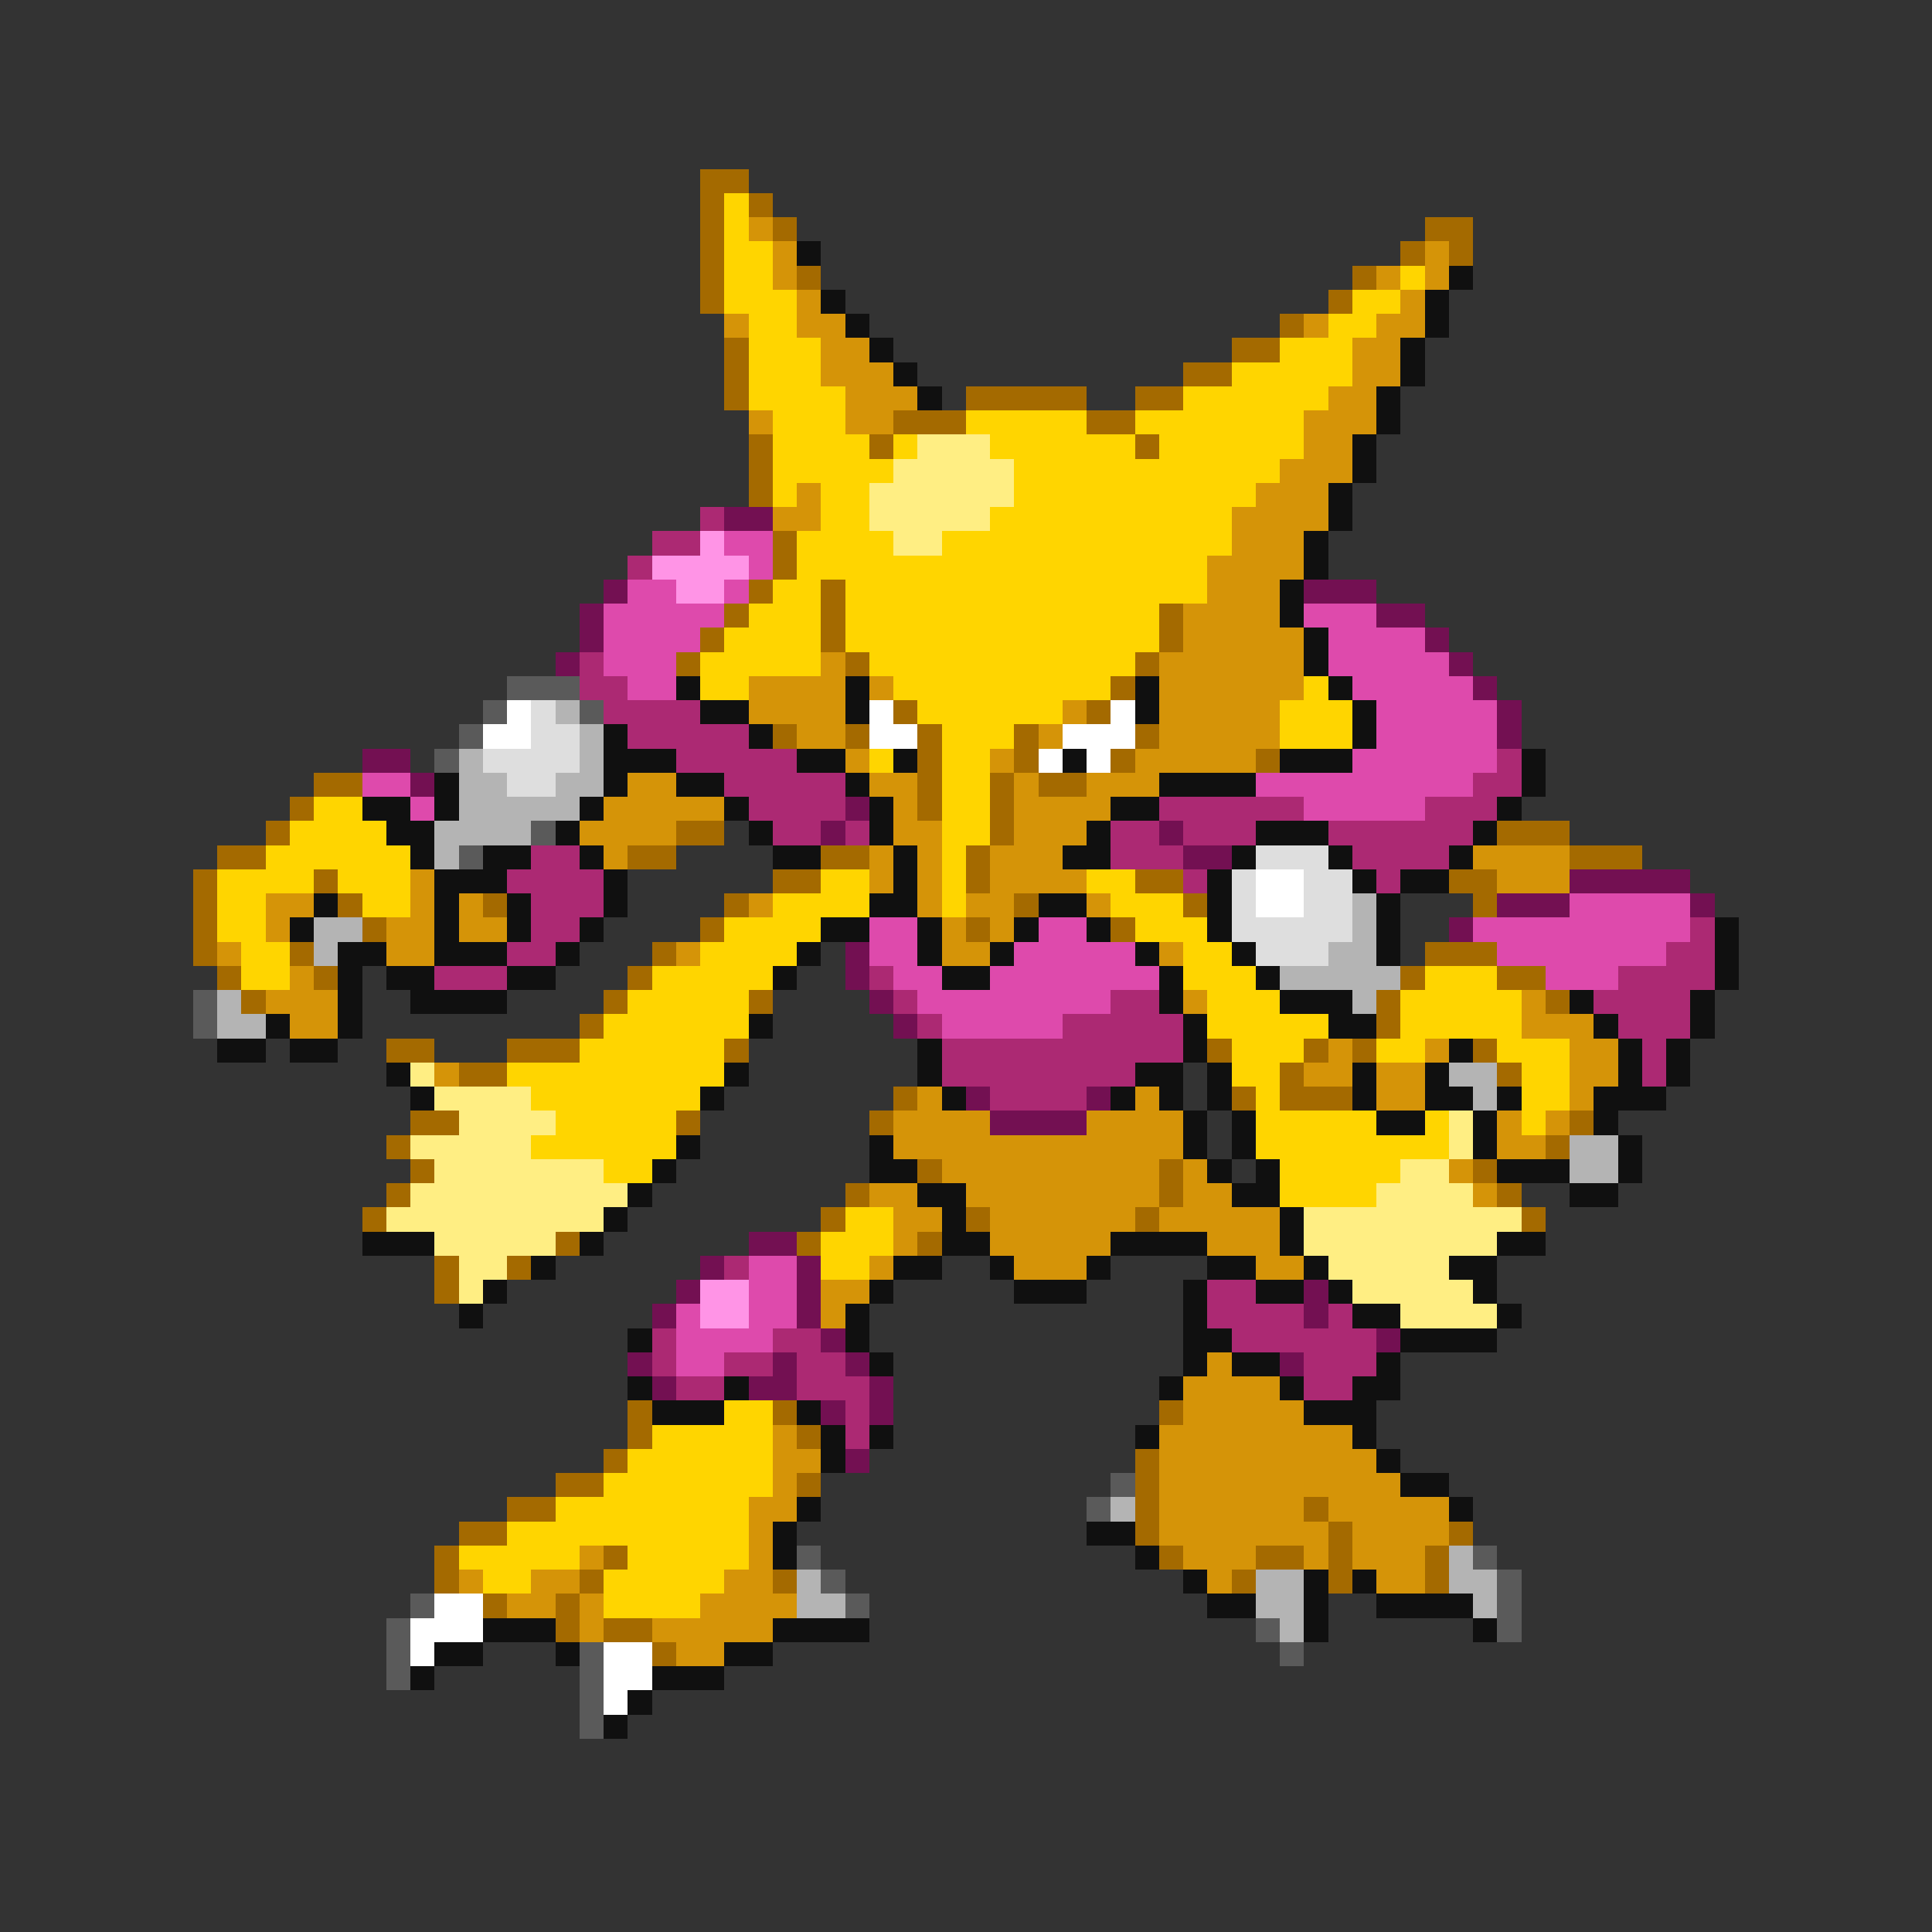<svg xmlns="http://www.w3.org/2000/svg" viewBox="0 -0.5 80 80" shape-rendering="crispEdges">
<rect x="0" y="-0.5" width="80" height="80" fill="#333333" stroke="none"/>
<path stroke="#a46a00" d="M29 7h2M29 8h1M31 8h1M29 9h1M32 9h1M59 9h2M29 10h1M58 10h1M60 10h1M29 11h1M33 11h1M56 11h1M29 12h1M55 12h1M53 13h1M30 14h1M51 14h2M30 15h1M49 15h2M30 16h1M40 16h5M47 16h2M37 17h3M45 17h2M31 18h1M36 18h1M47 18h1M31 19h1M31 20h1M32 22h1M32 23h1M31 24h1M34 24h1M30 25h1M34 25h1M48 25h1M29 26h1M34 26h1M48 26h1M28 27h1M35 27h1M47 27h1M46 28h1M37 29h1M45 29h1M32 30h1M35 30h1M38 30h1M42 30h1M47 30h1M38 31h1M42 31h1M46 31h1M52 31h1M13 32h2M38 32h1M41 32h1M43 32h2M12 33h1M38 33h1M41 33h1M11 34h1M28 34h2M41 34h1M62 34h3M9 35h2M26 35h2M34 35h2M40 35h1M65 35h3M8 36h1M13 36h1M32 36h2M40 36h1M47 36h2M60 36h2M8 37h1M14 37h1M20 37h1M30 37h1M42 37h1M49 37h1M61 37h1M8 38h1M15 38h1M29 38h1M40 38h1M46 38h1M8 39h1M12 39h1M27 39h1M59 39h3M9 40h1M13 40h1M26 40h1M58 40h1M62 40h2M10 41h1M25 41h1M31 41h1M57 41h1M64 41h1M24 42h1M57 42h1M16 43h2M21 43h3M30 43h1M50 43h1M54 43h1M56 43h1M61 43h1M19 44h2M53 44h1M62 44h1M37 45h1M51 45h1M53 45h3M17 46h2M28 46h1M36 46h1M65 46h1M16 47h1M64 47h1M17 48h1M38 48h1M48 48h1M61 48h1M16 49h1M35 49h1M48 49h1M62 49h1M15 50h1M34 50h1M40 50h1M47 50h1M63 50h1M23 51h1M33 51h1M38 51h1M18 52h1M21 52h1M18 53h1M26 58h1M32 58h1M48 58h1M26 59h1M33 59h1M25 60h1M47 60h1M23 61h2M33 61h1M47 61h1M21 62h2M47 62h1M54 62h1M19 63h2M47 63h1M55 63h1M60 63h1M18 64h1M25 64h1M48 64h1M52 64h2M55 64h1M59 64h1M18 65h1M24 65h1M32 65h1M51 65h1M55 65h1M59 65h1M20 66h1M23 66h1M23 67h1M25 67h2M27 68h1" />
<path stroke="#ffd500" d="M30 8h1M30 9h1M30 10h2M30 11h2M58 11h1M30 12h3M56 12h2M31 13h2M55 13h2M31 14h3M53 14h3M31 15h3M51 15h5M31 16h4M49 16h6M32 17h3M40 17h5M47 17h7M32 18h4M37 18h1M41 18h6M48 18h6M32 19h5M42 19h11M32 20h1M34 20h2M42 20h10M34 21h2M41 21h10M33 22h4M39 22h12M33 23h17M32 24h2M35 24h15M31 25h3M35 25h13M30 26h4M35 26h13M29 27h5M36 27h11M29 28h2M37 28h9M54 28h1M38 29h6M53 29h3M39 30h3M53 30h3M36 31h1M39 31h2M39 32h2M13 33h2M39 33h2M12 34h4M39 34h2M11 35h6M39 35h1M9 36h4M14 36h3M34 36h2M39 36h1M45 36h2M9 37h2M15 37h2M32 37h4M39 37h1M46 37h3M9 38h2M30 38h4M47 38h3M10 39h2M29 39h4M49 39h2M10 40h2M27 40h5M49 40h3M59 40h3M26 41h5M50 41h3M58 41h5M25 42h6M50 42h5M58 42h5M24 43h6M51 43h3M57 43h2M62 43h3M21 44h9M51 44h2M63 44h2M22 45h7M52 45h1M63 45h2M23 46h5M52 46h5M59 46h1M63 46h1M22 47h6M52 47h8M25 48h2M53 48h5M53 49h4M35 50h2M34 51h3M34 52h2M30 58h2M27 59h5M26 60h6M25 61h7M23 62h8M21 63h10M19 64h5M26 64h5M20 65h2M25 65h5M25 66h4" />
<path stroke="#d59408" d="M31 9h1M32 10h1M59 10h1M32 11h1M57 11h1M59 11h1M33 12h1M58 12h1M30 13h1M33 13h2M54 13h1M57 13h2M34 14h2M56 14h2M34 15h3M56 15h2M35 16h3M55 16h2M31 17h1M35 17h2M54 17h3M54 18h2M53 19h3M33 20h1M52 20h3M32 21h2M51 21h4M51 22h3M50 23h4M50 24h3M49 25h4M49 26h5M34 27h1M48 27h6M31 28h4M36 28h1M48 28h6M31 29h4M44 29h1M48 29h5M33 30h2M43 30h1M48 30h5M35 31h1M41 31h1M47 31h5M26 32h2M36 32h2M42 32h1M45 32h3M25 33h5M37 33h1M42 33h4M24 34h4M37 34h2M42 34h3M25 35h1M36 35h1M38 35h1M41 35h3M61 35h4M17 36h1M36 36h1M38 36h1M41 36h4M62 36h3M11 37h2M17 37h1M19 37h1M31 37h1M38 37h1M40 37h2M45 37h1M11 38h1M16 38h2M19 38h2M39 38h1M41 38h1M9 39h1M16 39h2M28 39h1M39 39h2M48 39h1M12 40h1M11 41h3M49 41h1M63 41h1M12 42h2M63 42h3M55 43h1M59 43h1M65 43h2M18 44h1M54 44h2M57 44h2M65 44h2M38 45h1M47 45h1M57 45h2M65 45h1M37 46h4M45 46h4M62 46h1M64 46h1M37 47h12M62 47h2M39 48h9M49 48h1M60 48h1M36 49h2M40 49h8M49 49h2M61 49h1M37 50h2M41 50h6M48 50h5M37 51h1M41 51h5M50 51h3M36 52h1M42 52h3M52 52h2M34 53h2M34 54h1M50 56h1M49 57h4M49 58h5M32 59h1M48 59h8M32 60h2M48 60h9M32 61h1M48 61h10M31 62h2M48 62h6M55 62h5M31 63h1M48 63h7M56 63h4M24 64h1M31 64h1M49 64h3M54 64h1M56 64h3M19 65h1M22 65h2M30 65h2M50 65h1M57 65h2M21 66h2M24 66h1M29 66h4M24 67h1M27 67h5M28 68h2" />
<path stroke="#101010" d="M33 10h1M60 11h1M34 12h1M59 12h1M35 13h1M59 13h1M36 14h1M58 14h1M37 15h1M58 15h1M38 16h1M57 16h1M57 17h1M56 18h1M56 19h1M55 20h1M55 21h1M54 22h1M54 23h1M53 24h1M53 25h1M54 26h1M54 27h1M28 28h1M35 28h1M47 28h1M55 28h1M29 29h2M35 29h1M47 29h1M56 29h1M25 30h1M31 30h1M56 30h1M25 31h3M33 31h2M37 31h1M44 31h1M53 31h3M63 31h1M18 32h1M25 32h1M28 32h2M35 32h1M48 32h4M63 32h1M15 33h2M18 33h1M24 33h1M30 33h1M36 33h1M46 33h2M62 33h1M16 34h2M23 34h1M31 34h1M36 34h1M45 34h1M52 34h3M61 34h1M17 35h1M20 35h2M24 35h1M32 35h2M37 35h1M44 35h2M51 35h1M55 35h1M60 35h1M18 36h3M25 36h1M37 36h1M50 36h1M56 36h1M58 36h2M13 37h1M18 37h1M21 37h1M25 37h1M36 37h2M43 37h2M50 37h1M57 37h1M12 38h1M18 38h1M21 38h1M24 38h1M34 38h2M38 38h1M42 38h1M45 38h1M50 38h1M57 38h1M71 38h1M14 39h2M18 39h3M23 39h1M33 39h1M38 39h1M41 39h1M47 39h1M51 39h1M57 39h1M71 39h1M14 40h1M16 40h2M21 40h2M32 40h1M39 40h2M48 40h1M52 40h1M71 40h1M14 41h1M17 41h4M48 41h1M53 41h3M65 41h1M70 41h1M11 42h1M14 42h1M31 42h1M49 42h1M55 42h2M66 42h1M70 42h1M9 43h2M12 43h2M38 43h1M49 43h1M60 43h1M67 43h1M69 43h1M16 44h1M30 44h1M38 44h1M47 44h2M50 44h1M56 44h1M59 44h1M67 44h1M69 44h1M17 45h1M29 45h1M39 45h1M46 45h1M48 45h1M50 45h1M56 45h1M59 45h2M62 45h1M66 45h3M49 46h1M51 46h1M57 46h2M61 46h1M66 46h1M28 47h1M36 47h1M49 47h1M51 47h1M61 47h1M67 47h1M27 48h1M36 48h2M50 48h1M52 48h1M62 48h3M67 48h1M26 49h1M38 49h2M51 49h2M65 49h2M25 50h1M39 50h1M53 50h1M15 51h3M24 51h1M39 51h2M46 51h4M53 51h1M62 51h2M22 52h1M37 52h2M41 52h1M45 52h1M50 52h2M54 52h1M60 52h2M20 53h1M36 53h1M42 53h3M49 53h1M52 53h2M55 53h1M61 53h1M19 54h1M35 54h1M49 54h1M56 54h2M62 54h1M26 55h1M35 55h1M49 55h2M58 55h4M36 56h1M49 56h1M51 56h2M57 56h1M26 57h1M30 57h1M48 57h1M53 57h1M56 57h2M27 58h3M33 58h1M54 58h3M34 59h1M36 59h1M47 59h1M56 59h1M34 60h1M57 60h1M58 61h2M33 62h1M60 62h1M32 63h1M45 63h2M32 64h1M47 64h1M49 65h1M54 65h1M56 65h1M50 66h2M54 66h1M57 66h4M20 67h3M32 67h4M54 67h1M61 67h1M18 68h2M23 68h1M30 68h2M17 69h1M27 69h3M26 70h1M25 71h1" />
<path stroke="#ffee83" d="M38 18h3M37 19h5M36 20h6M36 21h5M37 22h2M17 44h1M18 45h4M19 46h4M60 46h1M17 47h5M60 47h1M18 48h7M58 48h2M17 49h9M57 49h4M16 50h9M54 50h9M18 51h5M54 51h8M19 52h2M55 52h5M19 53h1M56 53h5M58 54h4" />
<path stroke="#ac2973" d="M29 21h1M27 22h2M26 23h1M24 27h1M24 28h2M25 29h4M26 30h5M28 31h5M62 31h1M30 32h5M61 32h2M31 33h4M48 33h6M59 33h3M32 34h2M35 34h1M46 34h2M49 34h3M55 34h6M22 35h2M46 35h3M56 35h4M21 36h4M49 36h1M57 36h1M22 37h3M22 38h2M70 38h1M21 39h2M69 39h2M18 40h3M36 40h1M67 40h4M37 41h1M46 41h2M66 41h4M38 42h1M44 42h5M67 42h3M39 43h10M68 43h1M39 44h8M68 44h1M41 45h4M30 52h1M50 53h2M50 54h4M55 54h1M27 55h1M32 55h2M51 55h6M27 56h1M30 56h2M33 56h2M54 56h3M28 57h2M33 57h3M54 57h2M35 58h1M35 59h1" />
<path stroke="#731052" d="M30 21h2M25 24h1M54 24h3M24 25h1M57 25h2M24 26h1M59 26h1M23 27h1M60 27h1M61 28h1M62 29h1M62 30h1M15 31h2M17 32h1M35 33h1M34 34h1M48 34h1M49 35h2M65 36h5M62 37h3M70 37h1M60 38h1M35 39h1M35 40h1M36 41h1M37 42h1M40 45h1M45 45h1M41 46h4M31 51h2M29 52h1M33 52h1M28 53h1M33 53h1M54 53h1M27 54h1M33 54h1M54 54h1M34 55h1M57 55h1M26 56h1M32 56h1M35 56h1M53 56h1M27 57h1M31 57h2M36 57h1M34 58h1M36 58h1M35 60h1" />
<path stroke="#ff94e6" d="M29 22h1M27 23h4M28 24h2M29 53h2M29 54h2" />
<path stroke="#de4aac" d="M30 22h2M31 23h1M26 24h2M30 24h1M25 25h5M54 25h3M25 26h4M55 26h4M25 27h3M55 27h5M26 28h2M56 28h5M57 29h5M57 30h5M56 31h6M15 32h2M52 32h9M17 33h1M54 33h5M65 37h5M36 38h2M43 38h2M61 38h9M36 39h2M42 39h5M62 39h7M37 40h2M41 40h7M64 40h3M38 41h8M39 42h5M31 52h2M31 53h2M28 54h1M31 54h2M28 55h4M28 56h2" />
<path stroke="#5a5a5a" d="M21 28h3M20 29h1M24 29h1M19 30h1M18 31h1M22 34h1M19 35h1M8 41h1M8 42h1M46 61h1M45 62h1M33 64h1M61 64h1M34 65h1M62 65h1M17 66h1M35 66h1M62 66h1M16 67h1M52 67h1M62 67h1M16 68h1M24 68h1M53 68h1M16 69h1M24 69h1M24 70h1M24 71h1" />
<path stroke="#ffffff" d="M21 29h1M36 29h1M46 29h1M20 30h2M36 30h2M44 30h3M43 31h1M45 31h1M52 36h2M52 37h2M18 66h2M17 67h3M17 68h1M25 68h2M25 69h2M25 70h1" />
<path stroke="#dedede" d="M22 29h1M22 30h2M20 31h4M21 32h2M52 35h3M51 36h1M54 36h2M51 37h1M54 37h2M51 38h5M52 39h3" />
<path stroke="#b4b4b4" d="M23 29h1M24 30h1M19 31h1M24 31h1M19 32h2M23 32h2M19 33h5M18 34h4M18 35h1M56 37h1M13 38h2M56 38h1M13 39h1M55 39h2M53 40h5M9 41h1M56 41h1M9 42h2M60 44h2M61 45h1M65 47h2M65 48h2M46 62h1M60 64h1M33 65h1M52 65h2M60 65h2M33 66h2M52 66h2M61 66h1M53 67h1" />
</svg>